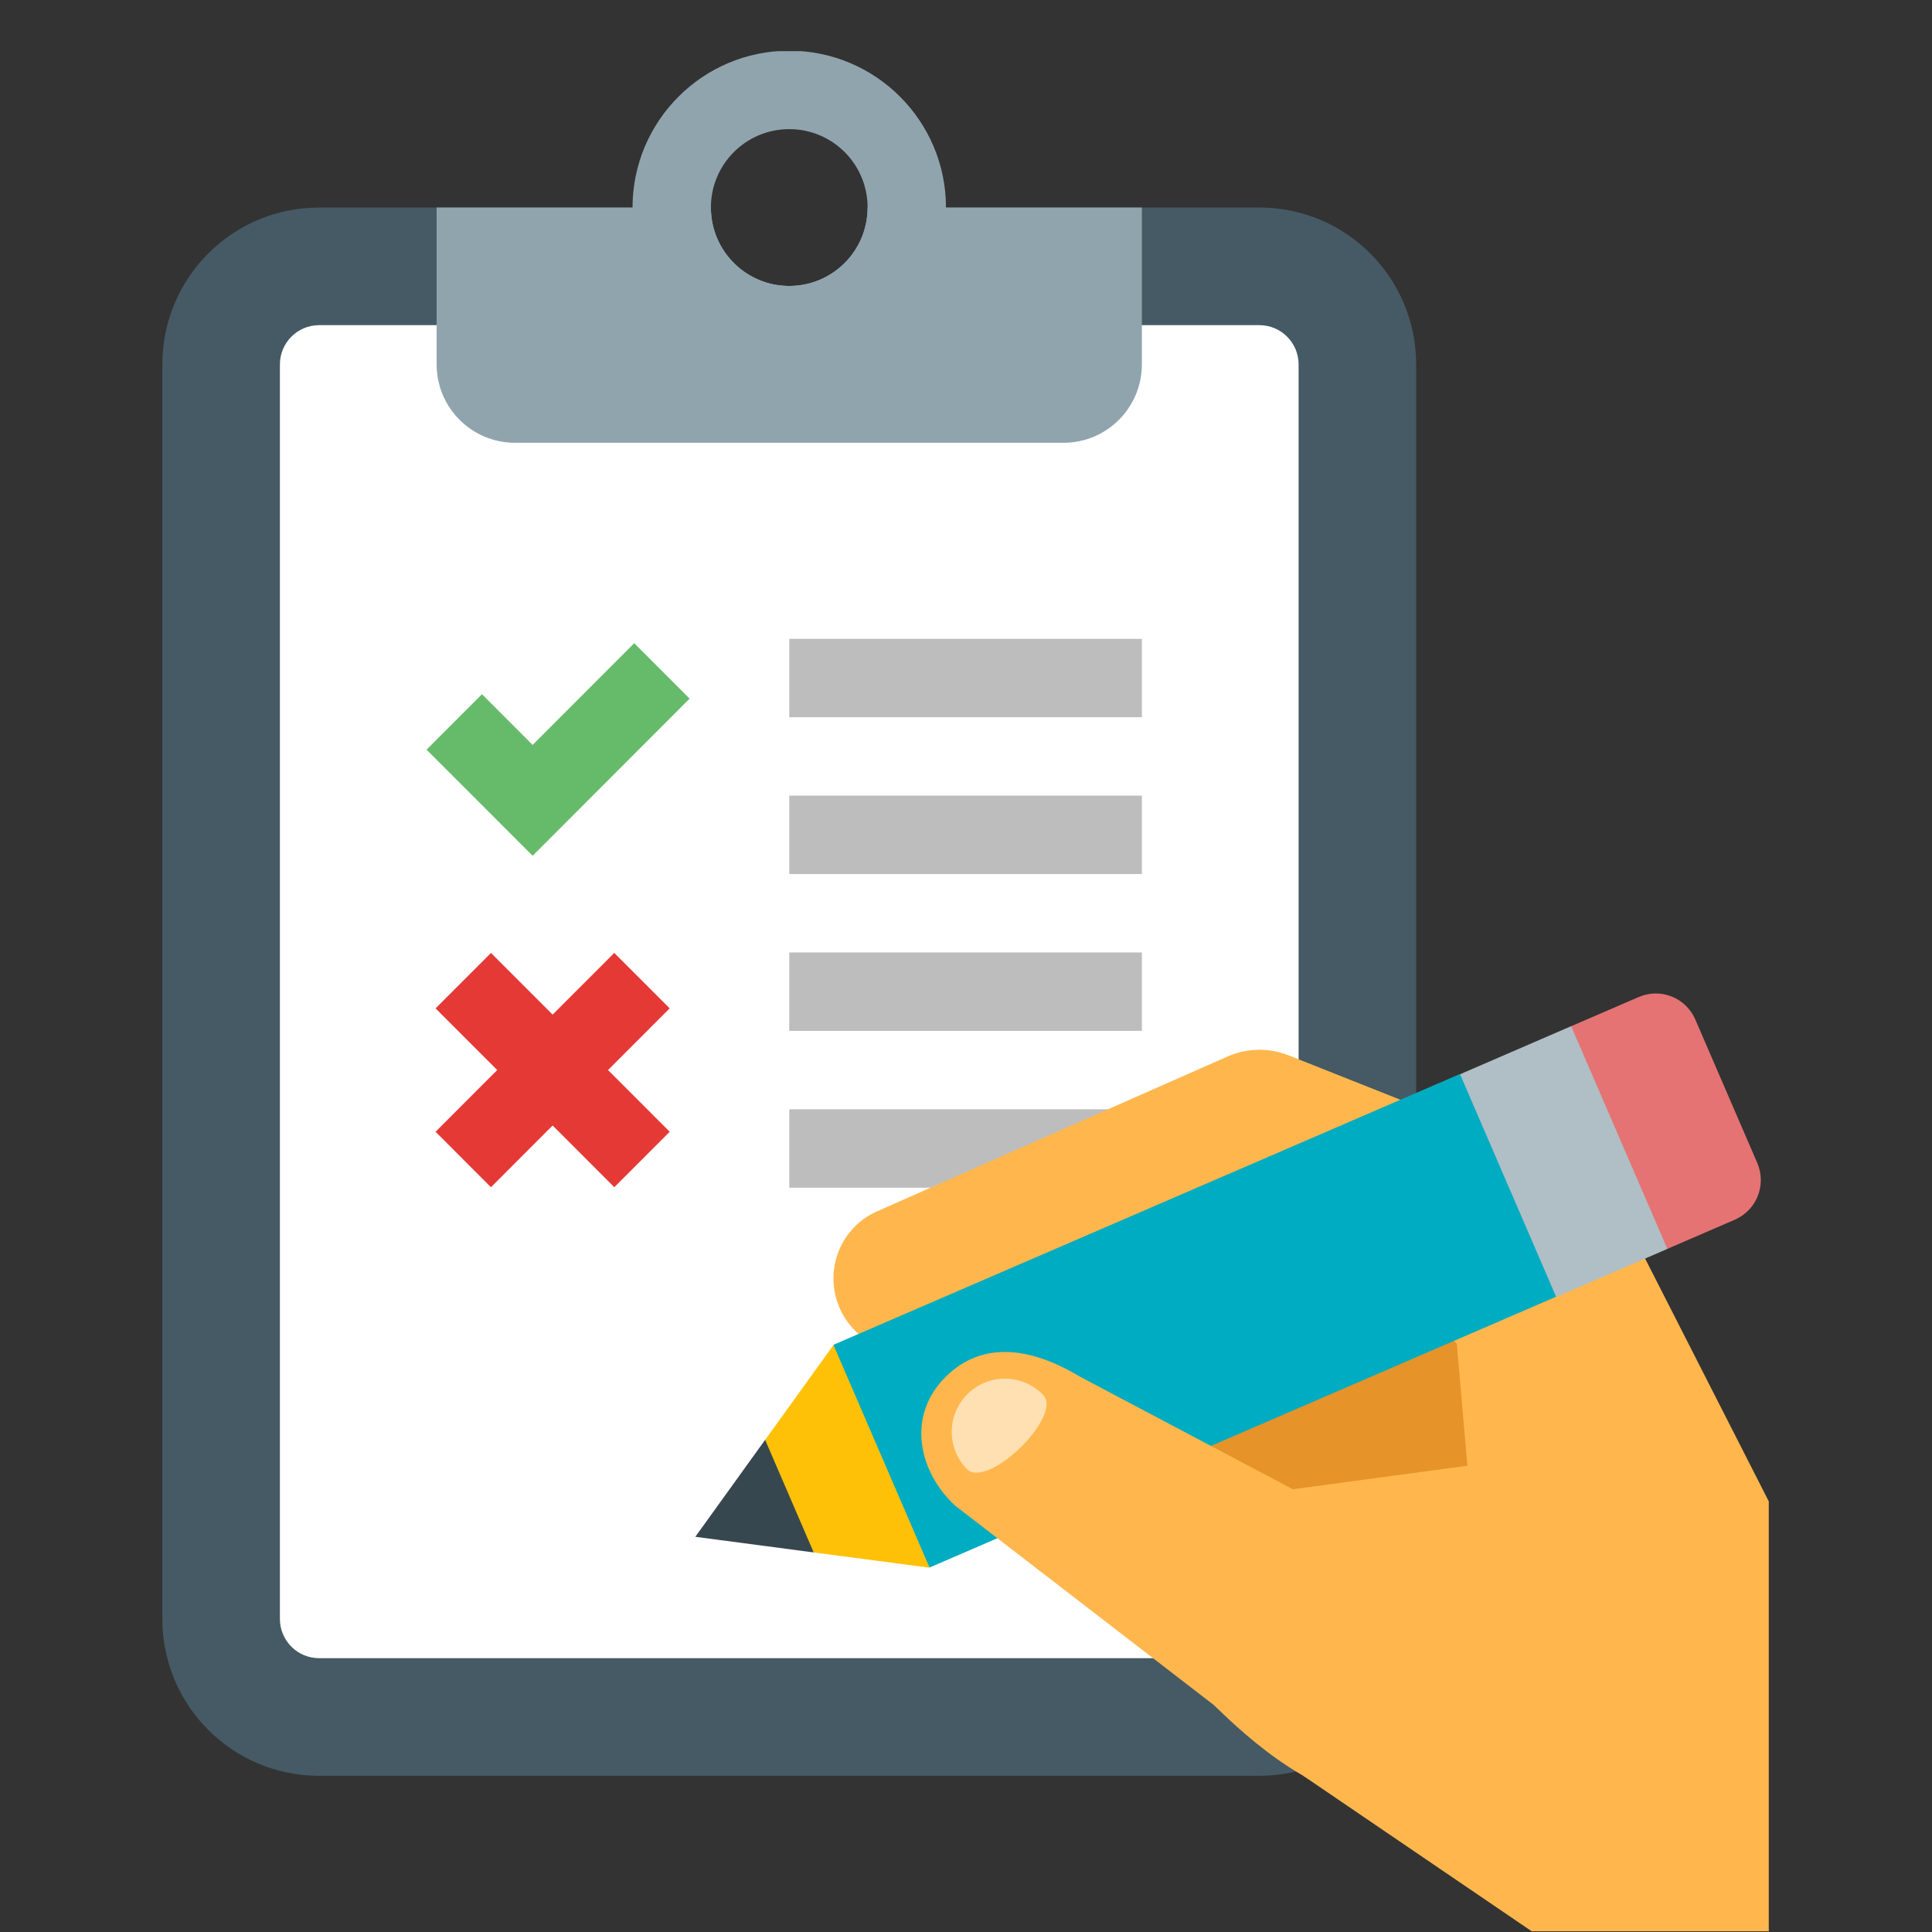 <svg xmlns="http://www.w3.org/2000/svg" xmlns:xlink="http://www.w3.org/1999/xlink" width="1080" zoomAndPan="magnify" viewBox="0 0 810 810" height="1080" preserveAspectRatio="xMidYMid meet" version="1.0"><rect x="0" y="0" width="810" height="810" fill="#333333" stroke="none"/><defs><clipPath id="id1"><path d="M 68.066 87 L 594 87 L 594 745 L 68.066 745 Z M 68.066 87 " clip-rule="nonzero"/></clipPath><clipPath id="id2"><path d="M 265 21.438 L 397 21.438 L 397 153 L 265 153 Z M 265 21.438 " clip-rule="nonzero"/></clipPath><clipPath id="id3"><path d="M 349 440 L 741.566 440 L 741.566 809.688 L 349 809.688 Z M 349 440 " clip-rule="nonzero"/></clipPath></defs><g clip-path="url(#id1)"><path fill="#455a64" d="M 133.777 87.012 L 298.043 87.012 C 298.043 105.176 312.746 119.887 330.898 119.887 C 349.051 119.887 363.75 105.176 363.75 87.012 L 528.02 87.012 C 564.336 87.012 593.727 116.418 593.727 152.762 L 593.727 678.762 C 593.727 715.105 564.336 744.512 528.02 744.512 L 133.777 744.512 C 97.457 744.512 68.07 715.105 68.07 678.762 L 68.07 152.762 C 68.07 116.418 97.457 87.012 133.777 87.012 " fill-opacity="1" fill-rule="nonzero"/></g><path fill="#ffffff" d="M 133.777 695.199 L 528.02 695.199 C 537.07 695.199 544.445 687.82 544.445 678.762 L 544.445 152.762 C 544.445 143.703 537.07 136.324 528.02 136.324 L 133.777 136.324 C 124.727 136.324 117.352 143.703 117.352 152.762 L 117.352 678.762 C 117.352 687.82 124.727 695.199 133.777 695.199 " fill-opacity="1" fill-rule="nonzero"/><path fill="#90a4ae" d="M 298.043 87.012 C 298.043 105.176 312.746 119.887 330.898 119.887 C 349.051 119.887 363.75 105.176 363.75 87.012 L 478.738 87.012 L 478.738 152.762 C 478.738 170.926 464.035 185.637 445.887 185.637 L 215.91 185.637 C 197.762 185.637 183.059 170.926 183.059 152.762 L 183.059 87.012 Z M 298.043 87.012 " fill-opacity="1" fill-rule="nonzero"/><g clip-path="url(#id2)"><path fill="#90a4ae" d="M 330.898 21.262 C 294.645 21.262 265.191 50.734 265.191 87.012 C 265.191 123.289 294.645 152.762 330.898 152.762 C 367.152 152.762 396.605 123.289 396.605 87.012 C 396.605 50.734 367.152 21.262 330.898 21.262 M 330.898 119.887 C 312.746 119.887 298.043 105.176 298.043 87.012 C 298.043 68.848 312.746 54.137 330.898 54.137 C 349.051 54.137 363.75 68.848 363.75 87.012 C 363.75 105.176 349.051 119.887 330.898 119.887 " fill-opacity="1" fill-rule="nonzero"/></g><path fill="#bdbdbd" d="M 330.898 399.324 L 478.738 399.324 L 478.738 432.199 L 330.898 432.199 Z M 330.898 399.324 " fill-opacity="1" fill-rule="nonzero"/><path fill="#bdbdbd" d="M 330.898 465.074 L 478.738 465.074 L 478.738 497.949 L 330.898 497.949 Z M 330.898 465.074 " fill-opacity="1" fill-rule="nonzero"/><path fill="#bdbdbd" d="M 330.898 333.574 L 478.738 333.574 L 478.738 366.449 L 330.898 366.449 Z M 330.898 333.574 " fill-opacity="1" fill-rule="nonzero"/><path fill="#bdbdbd" d="M 330.898 267.824 L 478.738 267.824 L 478.738 300.699 L 330.898 300.699 Z M 330.898 267.824 " fill-opacity="1" fill-rule="nonzero"/><path fill="#bdbdbd" d="M 330.898 596.574 L 478.738 596.574 L 478.738 629.449 L 330.898 629.449 Z M 330.898 596.574 " fill-opacity="1" fill-rule="nonzero"/><g clip-path="url(#id3)"><path fill="#ffb74d" d="M 741.566 629.449 L 741.566 810.262 L 643.004 810.262 L 546.398 744.512 L 597.371 664.051 L 471.395 614.047 L 512.281 510.918 L 393.367 563.879 C 385.305 567.742 376.137 567.645 368.352 564.555 C 361.535 561.676 355.852 556.402 352.352 549.184 C 345.207 533.781 351.578 515.457 367.035 508.156 L 514.68 442.918 C 522.777 439.414 531.91 439.152 540.141 442.422 L 654.043 487.645 C 662.438 490.98 670.832 494.316 675.25 499.246 Z M 741.566 629.449 " fill-opacity="1" fill-rule="nonzero"/></g><path fill="#e69329" d="M 570.203 557.75 L 570.168 557.684 L 487.348 600.258 L 540.438 628.332 L 615.539 618.207 L 610.758 563.402 L 594.562 545.109 L 592.066 546.34 L 581.125 552.047 L 580.664 552.293 Z M 570.203 557.75 " fill-opacity="1" fill-rule="nonzero"/><path fill="#e57373" d="M 736.754 487.594 L 710.766 427.434 C 706.824 418.262 696.18 414.035 687.027 418.012 L 658.711 430.242 L 654.059 487.645 L 699.02 523.609 L 727.324 511.363 C 736.488 507.383 740.695 496.766 736.754 487.594 " fill-opacity="1" fill-rule="nonzero"/><path fill="#b0bec5" d="M 699.055 523.609 L 652.402 543.793 L 611.418 506.07 L 612.059 450.41 L 658.711 430.227 Z M 699.055 523.609 " fill-opacity="1" fill-rule="nonzero"/><path fill="#00acc1" d="M 349.461 563.797 L 612.09 450.281 L 652.402 543.66 L 389.77 657.18 L 355.504 616.66 Z M 349.461 563.797 " fill-opacity="1" fill-rule="nonzero"/><path fill="#ffc107" d="M 349.445 563.895 L 320.797 603.676 L 312.844 635.105 L 341.164 650.867 L 389.738 657.277 Z M 349.445 563.895 " fill-opacity="1" fill-rule="nonzero"/><path fill="#ffb74d" d="M 393.844 580.121 C 380.262 596.754 386.453 618.371 400.434 631.242 L 508.816 714.777 C 515.797 721.254 548.469 755.246 581.586 755.426 C 618.547 755.641 656.508 740.27 656.508 740.27 L 617.133 614.246 L 542.031 624.371 L 452.883 577.227 C 428.309 562.465 407.973 563.387 393.844 580.121 " fill-opacity="1" fill-rule="nonzero"/><path fill="#ffe0b2" d="M 405.312 615.855 C 396.738 607.012 396.949 592.91 405.789 584.312 C 414.625 575.746 428.754 575.945 437.309 584.805 C 445.887 593.633 413.887 624.699 405.312 615.855 " fill-opacity="1" fill-rule="nonzero"/><path fill="#37474f" d="M 320.781 603.66 L 291.508 644.309 L 341.148 650.867 Z M 320.781 603.66 " fill-opacity="1" fill-rule="nonzero"/><path fill="#66bb6a" d="M 223.305 358.789 L 178.836 314.293 L 202.062 291.051 L 223.305 312.305 L 265.898 269.664 L 289.125 292.906 Z M 223.305 358.789 " fill-opacity="1" fill-rule="nonzero"/><path fill="#e53935" d="M 182.605 474.5 L 257.535 399.516 L 280.766 422.762 L 205.836 497.746 Z M 182.605 474.5 " fill-opacity="1" fill-rule="nonzero"/><path fill="#e53935" d="M 182.617 422.766 L 205.848 399.52 L 280.781 474.496 L 257.551 497.742 Z M 182.617 422.766 " fill-opacity="1" fill-rule="nonzero"/></svg>